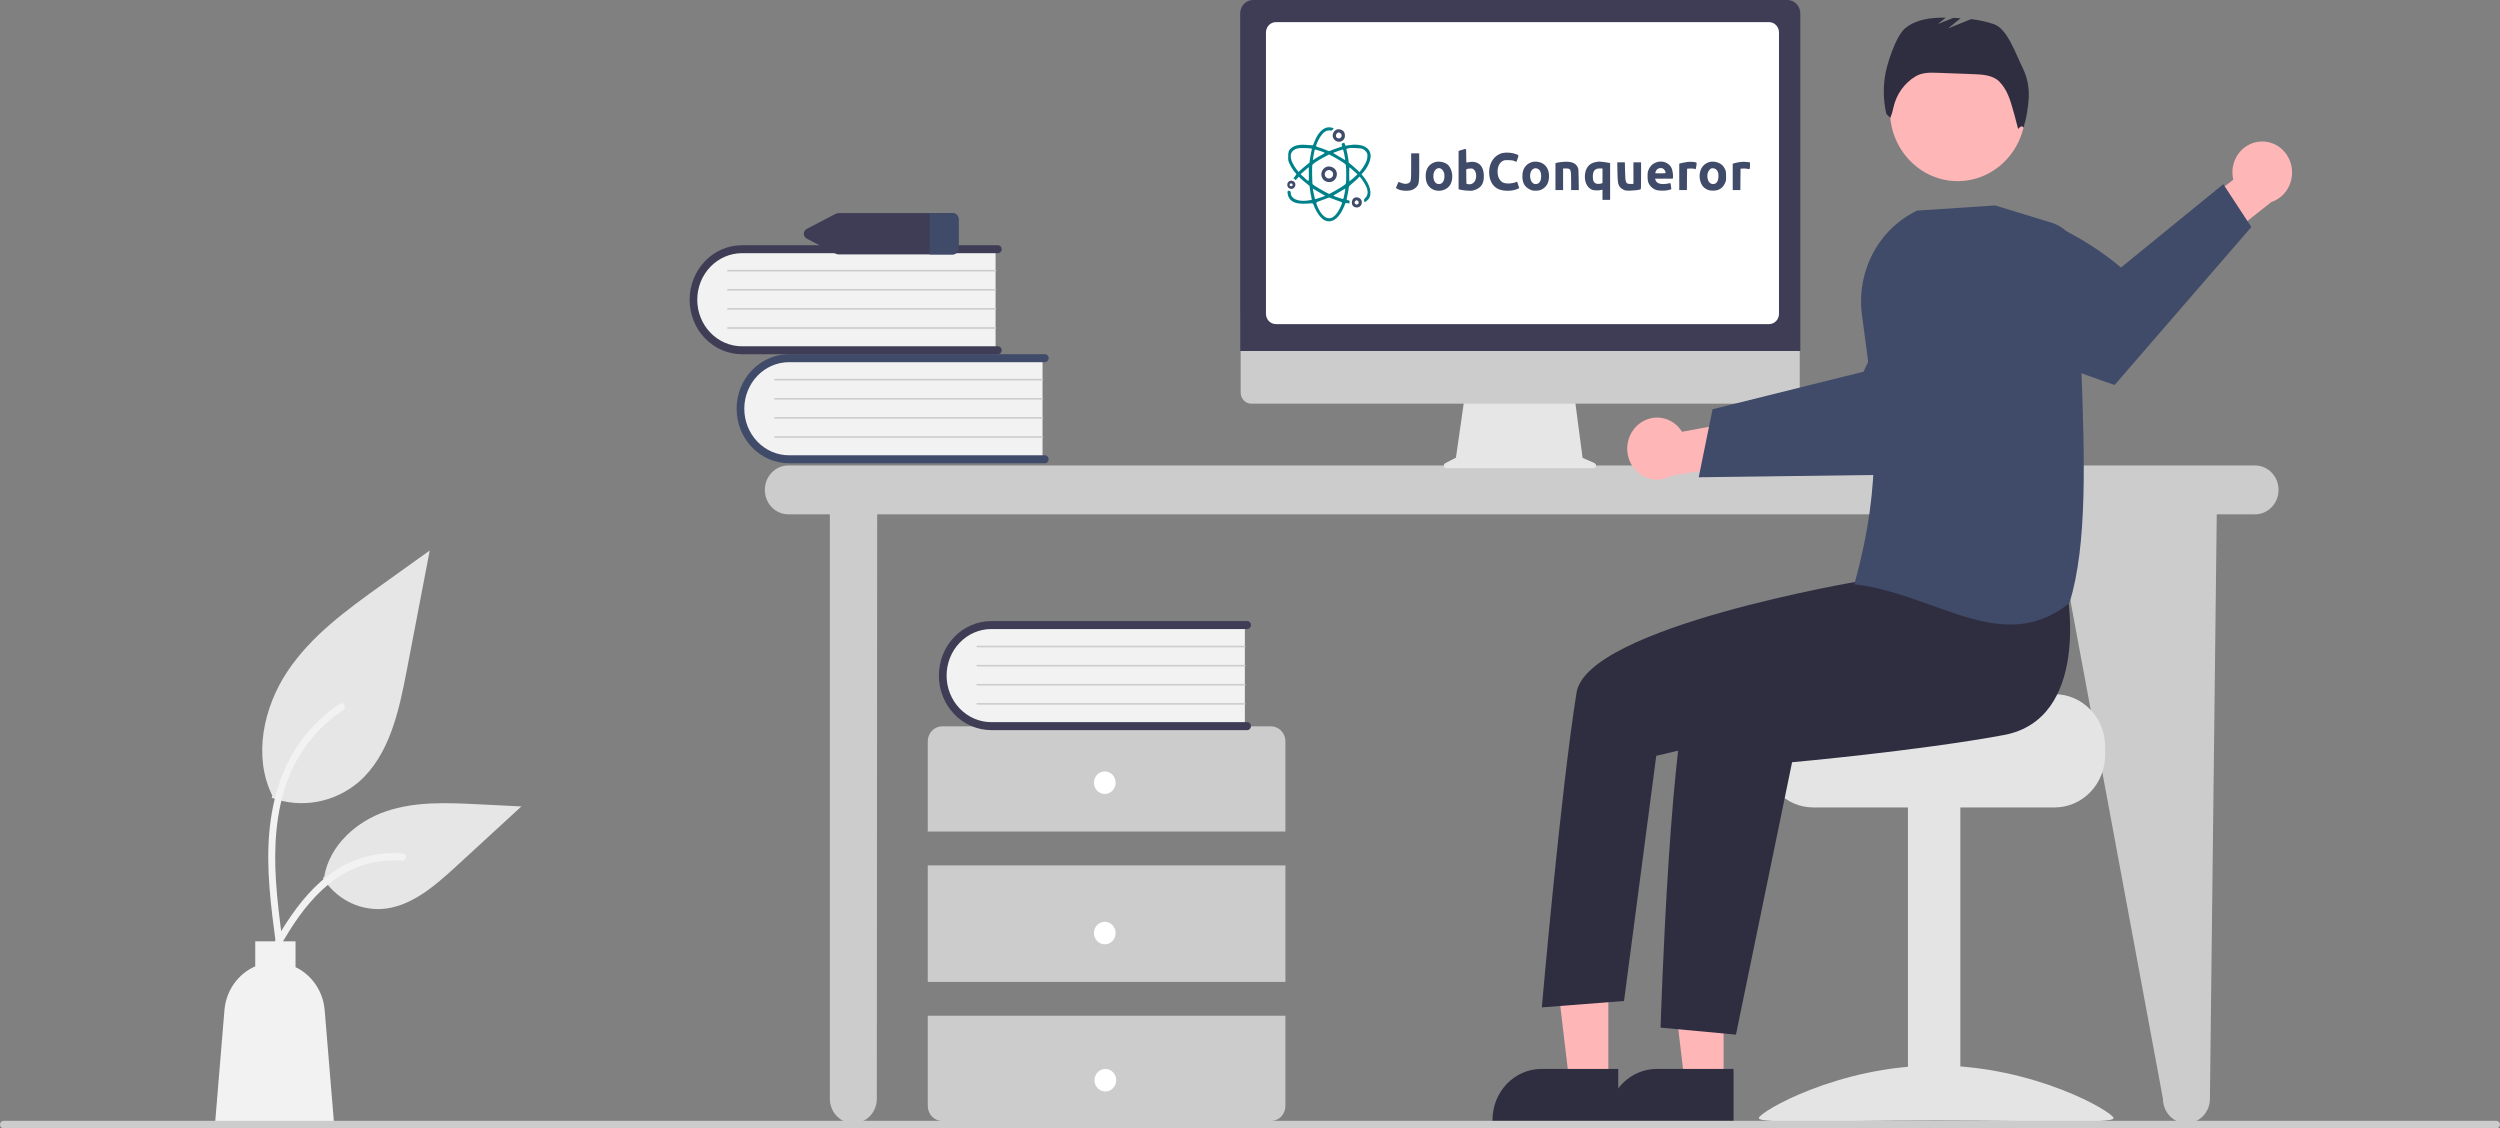 <svg width="452" height="204" viewBox="0 0 452 204" fill="none" xmlns="http://www.w3.org/2000/svg">
<rect x="0" y="0" width="452" height="204" fill="#808080" stroke="none"/>
<g clip-path="url(#clip0_250_126)">
<path d="M407.717 84.156H142.526C141.4 84.156 140.321 84.622 139.524 85.45C138.728 86.278 138.281 87.402 138.281 88.573C138.281 89.745 138.728 90.868 139.524 91.697C140.321 92.525 141.4 92.991 142.526 92.991H150.038V198.663C150.038 199.834 150.485 200.958 151.282 201.786C152.078 202.614 153.158 203.08 154.284 203.08C155.41 203.08 156.49 202.614 157.286 201.786C158.082 200.958 158.529 199.834 158.529 198.663L158.594 92.991H371.436L391.061 198.663C391.061 199.834 391.508 200.958 392.305 201.786C393.101 202.614 394.181 203.08 395.307 203.08C396.433 203.08 397.513 202.614 398.309 201.786C399.105 200.958 399.552 199.834 399.552 198.663L400.788 92.991H407.717C408.843 92.991 409.923 92.525 410.719 91.697C411.516 90.868 411.963 89.745 411.963 88.573C411.963 87.402 411.516 86.278 410.719 85.45C409.923 84.622 408.843 84.156 407.717 84.156Z" fill="#CCCCCC"/>
<path d="M188.494 64.474V83.179H143.449C142.269 83.222 141.092 83.022 139.985 82.592C138.879 82.161 137.865 81.508 137.001 80.67C136.137 79.832 135.44 78.825 134.951 77.706C134.461 76.588 134.188 75.38 134.147 74.152C134.106 72.924 134.298 71.699 134.711 70.548C135.125 69.397 135.753 68.342 136.559 67.443C137.364 66.545 138.332 65.82 139.407 65.31C140.482 64.801 141.643 64.517 142.824 64.474C143.032 64.466 143.241 64.466 143.449 64.474L188.494 64.474Z" fill="#F2F2F2"/>
<path d="M189.6 83.035C189.6 83.226 189.527 83.409 189.398 83.544C189.268 83.679 189.092 83.755 188.909 83.755H142.647C140.135 83.753 137.727 82.714 135.952 80.865C134.177 79.017 133.18 76.511 133.18 73.898C133.18 71.285 134.177 68.779 135.952 66.931C137.727 65.083 140.135 64.044 142.647 64.042H188.909C189 64.042 189.09 64.06 189.174 64.096C189.258 64.132 189.334 64.185 189.399 64.252C189.463 64.319 189.514 64.398 189.549 64.486C189.584 64.573 189.602 64.667 189.602 64.761C189.602 64.856 189.584 64.95 189.549 65.037C189.514 65.125 189.463 65.204 189.399 65.271C189.334 65.338 189.258 65.391 189.174 65.427C189.09 65.463 189 65.481 188.909 65.481H142.647C140.503 65.484 138.448 66.373 136.934 67.951C135.419 69.529 134.568 71.668 134.568 73.898C134.568 76.129 135.419 78.268 136.934 79.846C138.448 81.424 140.503 82.312 142.647 82.316H188.909C189.092 82.316 189.268 82.392 189.398 82.527C189.527 82.662 189.6 82.844 189.6 83.035Z" fill="#404B69"/>
<path d="M188.494 68.79H140.088C140.052 68.79 140.017 68.775 139.99 68.749C139.964 68.722 139.95 68.686 139.949 68.648C139.949 68.61 139.963 68.573 139.989 68.546C140.014 68.519 140.049 68.503 140.086 68.502H188.494C188.53 68.503 188.565 68.518 188.591 68.545C188.616 68.572 188.631 68.608 188.631 68.646C188.631 68.684 188.616 68.721 188.591 68.748C188.565 68.775 188.53 68.79 188.494 68.79Z" fill="#CCCCCC"/>
<path d="M188.494 72.244H140.088C140.052 72.244 140.017 72.229 139.99 72.202C139.964 72.176 139.95 72.139 139.949 72.101C139.949 72.063 139.963 72.026 139.989 71.999C140.014 71.972 140.049 71.957 140.086 71.956H188.494C188.53 71.956 188.565 71.972 188.591 71.999C188.616 72.026 188.631 72.062 188.631 72.1C188.631 72.138 188.616 72.174 188.591 72.201C188.565 72.228 188.53 72.243 188.494 72.244Z" fill="#CCCCCC"/>
<path d="M188.494 75.697H140.088C140.052 75.697 140.017 75.682 139.99 75.656C139.964 75.629 139.95 75.593 139.949 75.554C139.949 75.516 139.963 75.48 139.989 75.453C140.014 75.425 140.049 75.41 140.086 75.409H188.494C188.53 75.41 188.565 75.425 188.591 75.452C188.616 75.479 188.631 75.515 188.631 75.553C188.631 75.591 188.616 75.627 188.591 75.654C188.565 75.681 188.53 75.697 188.494 75.697Z" fill="#CCCCCC"/>
<path d="M188.494 79.151H140.088C140.052 79.151 140.017 79.136 139.99 79.109C139.964 79.082 139.95 79.046 139.949 79.008C139.949 78.97 139.963 78.933 139.989 78.906C140.014 78.879 140.049 78.863 140.086 78.863H188.494C188.53 78.863 188.565 78.879 188.591 78.905C188.616 78.932 188.631 78.969 188.631 79.007C188.631 79.045 188.616 79.081 188.591 79.108C188.565 79.135 188.53 79.15 188.494 79.151Z" fill="#CCCCCC"/>
<path d="M180.002 44.766V63.472H134.958C132.574 63.558 130.254 62.656 128.509 60.963C126.765 59.27 125.738 56.925 125.655 54.444C125.572 51.964 126.44 49.551 128.067 47.736C129.694 45.921 131.948 44.853 134.332 44.766C134.541 44.759 134.749 44.759 134.958 44.766H180.002Z" fill="#F2F2F2"/>
<path d="M181.109 63.328C181.109 63.519 181.036 63.702 180.906 63.837C180.777 63.972 180.601 64.048 180.417 64.048H134.156C131.643 64.048 129.233 63.009 127.457 61.161C125.68 59.312 124.682 56.805 124.682 54.191C124.682 51.577 125.68 49.07 127.457 47.222C129.233 45.373 131.643 44.335 134.156 44.335H180.417C180.508 44.335 180.598 44.354 180.682 44.39C180.766 44.426 180.842 44.479 180.906 44.546C180.971 44.612 181.022 44.692 181.056 44.779C181.091 44.866 181.109 44.96 181.109 45.054C181.109 45.149 181.091 45.242 181.056 45.33C181.022 45.417 180.971 45.496 180.906 45.563C180.842 45.63 180.766 45.683 180.682 45.719C180.598 45.755 180.508 45.774 180.417 45.774H134.156C132.01 45.774 129.952 46.661 128.435 48.239C126.917 49.818 126.065 51.959 126.065 54.191C126.065 56.424 126.917 58.565 128.435 60.143C129.952 61.722 132.01 62.609 134.156 62.609H180.417C180.601 62.609 180.777 62.685 180.906 62.82C181.036 62.955 181.109 63.137 181.109 63.328Z" fill="#3F3D56"/>
<path d="M180.002 49.083H131.597C131.56 49.083 131.525 49.069 131.499 49.042C131.473 49.015 131.458 48.979 131.458 48.941C131.457 48.903 131.472 48.866 131.497 48.839C131.523 48.812 131.558 48.796 131.594 48.795H180.002C180.039 48.796 180.074 48.811 180.099 48.838C180.125 48.865 180.139 48.901 180.139 48.939C180.139 48.977 180.125 49.014 180.099 49.041C180.074 49.068 180.039 49.083 180.002 49.083Z" fill="#CCCCCC"/>
<path d="M180.002 52.536H131.597C131.56 52.536 131.525 52.522 131.499 52.495C131.473 52.468 131.458 52.432 131.458 52.394C131.457 52.356 131.472 52.319 131.497 52.292C131.523 52.265 131.558 52.249 131.594 52.248H180.002C180.039 52.249 180.074 52.264 180.099 52.291C180.125 52.318 180.139 52.355 180.139 52.392C180.139 52.43 180.125 52.467 180.099 52.494C180.074 52.521 180.039 52.536 180.002 52.536Z" fill="#CCCCCC"/>
<path d="M180.002 55.99H131.597C131.56 55.99 131.525 55.975 131.499 55.949C131.473 55.922 131.458 55.885 131.458 55.847C131.457 55.809 131.472 55.773 131.497 55.745C131.523 55.718 131.558 55.703 131.594 55.702H180.002C180.039 55.703 180.074 55.718 180.099 55.745C180.125 55.772 180.139 55.808 180.139 55.846C180.139 55.884 180.125 55.92 180.099 55.947C180.074 55.974 180.039 55.989 180.002 55.99Z" fill="#CCCCCC"/>
<path d="M180.002 59.443H131.597C131.56 59.443 131.525 59.428 131.499 59.402C131.473 59.375 131.458 59.339 131.458 59.3C131.457 59.262 131.472 59.226 131.497 59.199C131.523 59.171 131.558 59.156 131.594 59.155H180.002C180.039 59.156 180.074 59.171 180.099 59.198C180.125 59.225 180.139 59.261 180.139 59.299C180.139 59.337 180.125 59.373 180.099 59.4C180.074 59.427 180.039 59.443 180.002 59.443Z" fill="#CCCCCC"/>
<path d="M232.403 150.347V134.037C232.403 133.316 232.128 132.625 231.638 132.115C231.148 131.605 230.483 131.319 229.791 131.319H170.351C169.658 131.319 168.994 131.605 168.504 132.115C168.014 132.625 167.739 133.316 167.739 134.037V150.347H232.403Z" fill="#CCCCCC"/>
<path d="M232.403 156.463H167.739V177.529H232.403V156.463Z" fill="#CCCCCC"/>
<path d="M167.739 183.645V199.955C167.739 200.676 168.014 201.367 168.504 201.877C168.994 202.387 169.658 202.673 170.351 202.673H229.791C230.483 202.673 231.148 202.387 231.638 201.877C232.128 201.367 232.403 200.676 232.403 199.955V183.645H167.739Z" fill="#CCCCCC"/>
<path d="M199.744 143.551C200.826 143.551 201.704 142.638 201.704 141.512C201.704 140.386 200.826 139.474 199.744 139.474C198.662 139.474 197.785 140.386 197.785 141.512C197.785 142.638 198.662 143.551 199.744 143.551Z" fill="white"/>
<path d="M199.744 170.734C200.826 170.734 201.704 169.821 201.704 168.695C201.704 167.569 200.826 166.656 199.744 166.656C198.662 166.656 197.785 167.569 197.785 168.695C197.785 169.821 198.662 170.734 199.744 170.734Z" fill="white"/>
<path d="M199.849 197.341C200.931 197.341 201.809 196.428 201.809 195.302C201.809 194.176 200.931 193.263 199.849 193.263C198.767 193.263 197.89 194.176 197.89 195.302C197.89 196.428 198.767 197.341 199.849 197.341Z" fill="white"/>
<path d="M225.072 112.723V131.428H180.027C177.644 131.513 175.326 130.609 173.583 128.917C171.84 127.224 170.814 124.88 170.731 122.401C170.648 119.922 171.515 117.509 173.14 115.695C174.766 113.88 177.018 112.811 179.401 112.723C179.61 112.715 179.819 112.715 180.027 112.723H225.072Z" fill="#F2F2F2"/>
<path d="M226.178 131.284C226.178 131.475 226.105 131.658 225.976 131.793C225.846 131.928 225.67 132.004 225.487 132.004H179.225C176.713 132.004 174.303 130.967 172.526 129.12C170.749 127.273 169.75 124.767 169.749 122.153C169.747 119.54 170.743 117.033 172.518 115.183C174.293 113.334 176.701 112.294 179.213 112.291H225.487C225.578 112.291 225.668 112.309 225.752 112.345C225.836 112.381 225.912 112.434 225.977 112.501C226.041 112.568 226.092 112.647 226.127 112.735C226.162 112.822 226.18 112.916 226.18 113.01C226.18 113.105 226.162 113.199 226.127 113.286C226.092 113.374 226.041 113.453 225.977 113.52C225.912 113.587 225.836 113.64 225.752 113.676C225.668 113.712 225.578 113.73 225.487 113.73H179.225C177.081 113.733 175.026 114.621 173.511 116.199C171.996 117.777 171.145 119.917 171.145 122.147C171.145 124.378 171.996 126.517 173.511 128.096C175.026 129.674 177.081 130.562 179.225 130.565H225.487C225.67 130.565 225.846 130.641 225.976 130.776C226.105 130.911 226.178 131.093 226.178 131.284Z" fill="#3F3D56"/>
<path d="M225.072 117.039H176.666C176.63 117.04 176.595 117.025 176.569 116.998C176.543 116.971 176.528 116.935 176.527 116.897C176.527 116.859 176.541 116.822 176.567 116.795C176.592 116.768 176.627 116.752 176.664 116.752H225.072C225.108 116.752 225.143 116.767 225.169 116.794C225.195 116.821 225.209 116.858 225.209 116.896C225.209 116.934 225.195 116.97 225.169 116.997C225.143 117.024 225.108 117.039 225.072 117.039Z" fill="#CCCCCC"/>
<path d="M225.072 120.493H176.666C176.63 120.493 176.595 120.478 176.569 120.451C176.543 120.425 176.528 120.388 176.527 120.35C176.527 120.312 176.541 120.276 176.567 120.248C176.592 120.221 176.627 120.206 176.664 120.205H225.072C225.108 120.205 225.143 120.221 225.169 120.248C225.195 120.275 225.209 120.311 225.209 120.349C225.209 120.387 225.195 120.423 225.169 120.45C225.143 120.477 225.108 120.492 225.072 120.493Z" fill="#CCCCCC"/>
<path d="M225.072 123.946H176.666C176.63 123.946 176.595 123.931 176.569 123.905C176.543 123.878 176.528 123.841 176.527 123.803C176.527 123.765 176.541 123.729 176.567 123.701C176.592 123.674 176.627 123.659 176.664 123.658H225.072C225.108 123.659 225.143 123.674 225.169 123.701C225.195 123.728 225.209 123.764 225.209 123.802C225.209 123.84 225.195 123.876 225.169 123.903C225.143 123.93 225.108 123.946 225.072 123.946Z" fill="#CCCCCC"/>
<path d="M225.072 127.399H176.666C176.63 127.4 176.595 127.385 176.569 127.358C176.543 127.331 176.528 127.295 176.527 127.257C176.527 127.219 176.541 127.182 176.567 127.155C176.592 127.128 176.627 127.112 176.664 127.112H225.072C225.108 127.112 225.143 127.127 225.169 127.154C225.195 127.181 225.209 127.218 225.209 127.255C225.209 127.293 225.195 127.33 225.169 127.357C225.143 127.384 225.108 127.399 225.072 127.399Z" fill="#CCCCCC"/>
<path d="M172.169 38.526H151.646C151.452 38.526 151.26 38.573 151.085 38.662L145.905 41.36C145.735 41.435 145.589 41.561 145.487 41.722C145.385 41.883 145.33 42.071 145.33 42.264C145.33 42.457 145.385 42.645 145.487 42.806C145.589 42.966 145.735 43.092 145.905 43.168L151.085 45.865C151.26 45.955 151.452 46.002 151.646 46.001H172.169C172.452 46.019 172.73 45.919 172.943 45.724C173.156 45.53 173.286 45.256 173.306 44.962V39.566C173.286 39.272 173.156 38.998 172.943 38.803C172.73 38.609 172.452 38.509 172.169 38.526Z" fill="#3F3D56"/>
<path d="M173.306 39.566V44.962C173.286 45.256 173.156 45.53 172.943 45.724C172.73 45.919 172.452 46.019 172.169 46.002H168.081V38.526H172.169C172.452 38.509 172.73 38.609 172.943 38.803C173.156 38.998 173.286 39.272 173.306 39.566Z" fill="#404B69"/>
<path d="M49.129 144.253C51.771 145.219 54.608 145.461 57.367 144.956C60.126 144.45 62.713 143.214 64.879 141.366C70.395 136.549 72.125 128.613 73.532 121.264C74.92 114.019 76.308 106.773 77.695 99.528L68.98 105.771C62.713 110.261 56.304 114.894 51.965 121.397C47.626 127.9 45.732 136.778 49.218 143.814" fill="#E6E6E6"/>
<path d="M49.873 170.569C48.991 163.885 48.084 157.114 48.703 150.358C49.253 144.358 51.012 138.497 54.594 133.692C56.496 131.146 58.809 128.965 61.431 127.247C62.115 126.798 62.744 127.925 62.063 128.372C57.527 131.355 54.018 135.759 52.043 140.951C49.861 146.724 49.511 153.017 49.887 159.15C50.114 162.859 50.596 166.543 51.081 170.223C51.12 170.389 51.096 170.564 51.015 170.713C50.933 170.862 50.801 170.973 50.644 171.024C50.484 171.069 50.313 171.046 50.169 170.961C50.025 170.876 49.919 170.735 49.873 170.569Z" fill="#F2F2F2"/>
<path d="M58.369 158.741C59.502 160.533 61.06 161.991 62.893 162.975C64.725 163.959 66.77 164.435 68.831 164.358C74.126 164.097 78.541 160.251 82.516 156.601L94.271 145.802L86.491 145.415C80.896 145.136 75.157 144.876 69.828 146.672C64.499 148.467 59.584 152.787 58.61 158.525" fill="#E6E6E6"/>
<path d="M47.381 174.412C51.626 166.596 56.55 157.91 65.35 155.134C67.796 154.365 70.362 154.089 72.908 154.322C73.71 154.394 73.51 155.681 72.709 155.609C68.441 155.24 64.181 156.413 60.647 158.929C57.246 161.337 54.598 164.686 52.357 168.236C50.984 170.411 49.755 172.678 48.525 174.943C48.132 175.666 46.983 175.144 47.381 174.412Z" fill="#F2F2F2"/>
<path d="M40.578 182.638C40.721 180.914 41.316 179.263 42.298 177.866C43.281 176.469 44.613 175.38 46.149 174.716V170.198H53.433V174.858C54.894 175.555 56.151 176.642 57.077 178.008C58.002 179.375 58.563 180.973 58.701 182.638L60.414 203.353H38.865L40.578 182.638Z" fill="#F2F2F2"/>
<path d="M288.296 83.732L286.129 82.782L284.642 71.481H264.847L263.236 82.736L261.297 83.745C261.205 83.793 261.13 83.872 261.086 83.97C261.042 84.068 261.031 84.178 261.055 84.283C261.079 84.388 261.136 84.482 261.218 84.549C261.299 84.615 261.4 84.652 261.503 84.652H288.117C288.223 84.652 288.326 84.614 288.409 84.544C288.491 84.474 288.547 84.376 288.568 84.268C288.589 84.159 288.574 84.047 288.524 83.949C288.474 83.851 288.394 83.775 288.296 83.732Z" fill="#E6E6E6"/>
<path d="M323.473 72.984H226.234C225.724 72.983 225.235 72.772 224.874 72.396C224.514 72.02 224.312 71.511 224.312 70.98V56.714H325.395V70.98C325.395 71.511 325.193 72.02 324.832 72.396C324.472 72.772 323.983 72.983 323.473 72.984Z" fill="#CCCCCC"/>
<path d="M325.497 63.457H224.223V2.416C224.224 1.776 224.469 1.161 224.904 0.708C225.34 0.256 225.93 0.001 226.546 0H323.174C323.79 0.001 324.38 0.256 324.816 0.708C325.251 1.161 325.496 1.776 325.497 2.416L325.497 63.457Z" fill="#3F3D56"/>
<path d="M319.852 58.599H230.676C230.201 58.598 229.746 58.401 229.41 58.052C229.075 57.703 228.886 57.23 228.885 56.736V5.865C228.886 5.371 229.075 4.898 229.41 4.549C229.746 4.199 230.201 4.003 230.676 4.002H319.852C320.327 4.003 320.782 4.199 321.117 4.549C321.453 4.898 321.642 5.371 321.642 5.865V56.736C321.642 57.23 321.453 57.703 321.117 58.052C320.782 58.401 320.327 58.598 319.852 58.599Z" fill="white"/>
<path d="M295.96 76.976C296.536 76.423 297.221 76.007 297.968 75.76C298.715 75.512 299.505 75.437 300.282 75.541C301.059 75.645 301.805 75.925 302.467 76.362C303.129 76.798 303.691 77.38 304.114 78.067L316.176 75.836L319.267 83.132L302.19 86.034C301.034 86.695 299.685 86.893 298.398 86.589C297.111 86.285 295.976 85.5 295.208 84.384C294.441 83.267 294.093 81.897 294.231 80.531C294.37 79.166 294.985 77.901 295.96 76.976Z" fill="#FFB6B6"/>
<path d="M307.128 86.291L319.703 86.128L321.295 86.106L346.879 85.77C346.879 85.77 353.827 78.874 359.876 71.775L359.029 65.394C358.201 59.131 355.216 53.395 350.627 49.252C341.962 55.276 336.937 67.199 336.937 67.199L321.074 71.146L319.487 71.541L309.63 73.992L307.128 86.291Z" fill="#404B69"/>
<path d="M371.501 125.511H348.028C348.028 126.557 322.369 127.406 322.369 127.406C321.803 127.85 321.287 128.359 320.831 128.923C319.462 130.623 318.713 132.771 318.718 134.989V136.505C318.718 139.019 319.679 141.429 321.387 143.206C323.095 144.984 325.412 145.983 327.828 145.984H371.501C373.917 145.981 376.233 144.982 377.941 143.205C379.649 141.428 380.609 139.019 380.611 136.505V134.989C380.608 132.476 379.647 130.067 377.939 128.291C376.231 126.514 373.916 125.514 371.501 125.511Z" fill="#E4E4E4"/>
<path d="M354.432 145.607H344.957V202.504H354.432V145.607Z" fill="#E4E4E4"/>
<path d="M317.991 202.158C317.991 203.223 332.348 202.57 350.059 202.57C367.769 202.57 382.126 203.223 382.126 202.158C382.126 201.092 367.769 192.646 350.059 192.646C332.348 192.646 317.991 201.092 317.991 202.158Z" fill="#E4E4E4"/>
<path d="M311.626 195.656L304.575 195.656L301.22 167.359L311.627 167.36L311.626 195.656Z" fill="#FFB6B6"/>
<path d="M313.425 202.768L290.688 202.767V202.468C290.688 200.026 291.621 197.684 293.28 195.957C294.94 194.231 297.191 193.261 299.538 193.26H299.538L313.425 193.261L313.425 202.768Z" fill="#2F2E41"/>
<path d="M290.786 195.656L283.734 195.656L280.38 167.359L290.786 167.36L290.786 195.656Z" fill="#FFB6B6"/>
<path d="M292.584 202.768L269.847 202.767V202.468C269.847 200.026 270.78 197.684 272.439 195.957C274.099 194.231 276.35 193.261 278.697 193.26H278.697L292.584 193.261L292.584 202.768Z" fill="#2F2E41"/>
<path d="M353.95 32.749C360.721 32.749 366.21 27.038 366.21 19.993C366.21 12.948 360.721 7.237 353.95 7.237C347.179 7.237 341.69 12.948 341.69 19.993C341.69 27.038 347.179 32.749 353.95 32.749Z" fill="#FFB6B6"/>
<path d="M373.793 107.39C373.793 107.39 377.907 130.021 362.255 132.903C346.603 135.785 324.009 137.811 324.009 137.811L313.862 187.062L300.231 185.795C300.231 185.795 302.044 126.508 306.502 121.87C310.961 117.231 339.139 103.343 339.139 103.343L373.793 107.39Z" fill="#2F2E41"/>
<path d="M343.224 97.905L336.378 105.05C336.378 105.05 286.95 113.333 285.043 125.21C282.164 143.142 278.764 182.137 278.764 182.137L293.625 180.977L299.452 136.651L323.23 131.024L350.283 115.685L343.224 97.905Z" fill="#2F2E41"/>
<path d="M365.748 12.379C364.538 10.003 363 5.268 360.557 4.39C359.2 3.922 357.798 3.611 356.376 3.463L352.224 5.125L354.484 3.296C354.044 3.269 353.604 3.247 353.165 3.23L350.363 4.351L351.797 3.191C349.185 3.163 346.489 3.445 344.465 5.1C342.74 6.51 341.03 11.852 340.754 14.116C340.459 16.282 340.562 18.487 341.059 20.613L341.768 21.315C342.016 20.723 342.203 20.105 342.325 19.472C342.579 18.289 343.068 17.173 343.759 16.197C344.451 15.221 345.33 14.406 346.341 13.803L346.38 13.78C347.57 13.083 349.014 13.115 350.378 13.166L356.859 13.409C358.418 13.467 360.097 13.57 361.313 14.588C362.086 15.338 362.693 16.254 363.094 17.272C363.698 18.54 364.878 23.324 364.878 23.324C364.878 23.324 365.546 22.421 365.866 23.093C366.379 21.339 366.691 19.529 366.796 17.699C366.898 15.861 366.537 14.027 365.748 12.379Z" fill="#2F2E41"/>
<path d="M408.629 25.595C407.847 25.648 407.086 25.88 406.399 26.272C405.712 26.665 405.117 27.21 404.654 27.868C404.191 28.526 403.873 29.282 403.722 30.082C403.57 30.882 403.589 31.707 403.777 32.499L393.918 40.065L396.876 47.42L410.655 36.531C411.912 36.114 412.979 35.232 413.653 34.052C414.327 32.872 414.561 31.475 414.311 30.127C414.062 28.779 413.345 27.573 412.298 26.738C411.251 25.902 409.946 25.496 408.629 25.595Z" fill="#FFB6B6"/>
<path d="M407.043 41.041L382.327 69.6C382.327 69.6 370.507 65.663 361.366 61.396L357.259 48.273C356.306 45.229 355.899 42.028 356.059 38.831C368.731 35.322 383.47 48.376 383.47 48.376L401.971 33.299L407.043 41.041Z" fill="#404B69"/>
<path d="M349.371 109.499C344.961 107.914 340.401 106.275 335.483 105.66L335.272 105.634L335.33 105.421C340.421 86.823 339.151 74.926 336.656 57.055C336.125 53.201 336.807 49.271 338.599 45.852C340.392 42.434 343.199 39.71 346.601 38.087L346.631 38.073L360.678 37.145L360.71 37.143L370.926 40.269C372.396 40.722 373.682 41.663 374.588 42.95C375.494 44.236 375.969 45.796 375.942 47.39C375.831 53.267 376.066 59.829 376.314 66.776C376.872 82.361 377.448 98.476 374.177 108.932L374.16 108.987L374.116 109.022C371.109 111.571 367.342 112.947 363.464 112.916C358.878 112.916 354.199 111.234 349.371 109.499Z" fill="#404B69"/>
<path d="M451.347 204H0.653C0.48 204 0.314 203.928 0.191 203.801C0.069 203.674 0 203.501 0 203.32C0 203.14 0.069 202.967 0.191 202.84C0.314 202.712 0.48 202.641 0.653 202.641H451.347C451.52 202.641 451.686 202.712 451.809 202.84C451.931 202.967 452 203.14 452 203.32C452 203.501 451.931 203.674 451.809 203.801C451.686 203.928 451.52 204 451.347 204Z" fill="#CCCCCC"/>
<path d="M239.836 23.075C238.964 23.326 238.223 24.181 237.656 25.598L237.387 26.262L237.104 26.255C236.944 26.247 236.472 26.218 236.05 26.188C234.851 26.1 233.986 26.306 233.412 26.815C232.983 27.206 232.911 27.413 232.904 28.291C232.896 29.036 232.904 29.088 233.165 29.641C233.441 30.224 233.965 31.028 234.233 31.272C234.437 31.463 234.43 31.508 234.117 31.891L233.848 32.223L234.066 32.4L234.277 32.57L234.539 32.26L234.808 31.95L235.396 32.482C235.716 32.769 236.159 33.138 236.37 33.3L236.762 33.603L236.85 34.282C236.901 34.658 236.995 35.226 237.068 35.543C237.14 35.853 237.184 36.126 237.155 36.141C237.126 36.163 236.77 36.215 236.363 36.266C234.604 36.488 233.369 35.912 233.369 34.865C233.369 34.629 233.34 34.592 233.114 34.518C232.918 34.452 232.86 34.459 232.824 34.54C232.686 34.909 232.911 35.698 233.267 36.067C233.957 36.79 234.895 36.953 237.169 36.753C237.358 36.739 237.387 36.776 237.591 37.285C238.071 38.502 238.834 39.513 239.509 39.837C240.505 40.317 241.544 39.852 242.38 38.561C242.584 38.251 242.86 37.705 243.012 37.344L243.274 36.694L243.623 36.739L243.964 36.79L243.993 36.525C244.022 36.266 244.015 36.252 243.746 36.215C243.434 36.163 243.419 36.119 243.579 35.529C243.637 35.307 243.717 34.872 243.761 34.569C243.804 34.26 243.855 33.92 243.877 33.81C243.906 33.677 244.11 33.456 244.546 33.101C244.895 32.814 245.323 32.437 245.498 32.253L245.81 31.921L246.014 32.15C246.333 32.533 246.799 33.256 246.995 33.699C247.394 34.569 247.351 35.27 246.878 35.75C246.617 36.016 246.595 36.067 246.639 36.296C246.66 36.436 246.704 36.554 246.733 36.554C246.82 36.554 247.278 36.193 247.416 36.016C248.15 35.093 247.743 33.404 246.406 31.803L246.159 31.515L246.435 31.213C247.3 30.253 247.896 28.881 247.809 28.025C247.663 26.564 246.094 25.871 243.819 26.255L243.252 26.343L243.172 26.1C243.07 25.782 243.012 25.753 242.751 25.893C242.554 25.989 242.54 26.026 242.598 26.196C242.707 26.483 242.7 26.491 242.22 26.623C241.966 26.697 241.435 26.882 241.028 27.044L240.294 27.332L239.575 27.044C239.182 26.889 238.652 26.697 238.405 26.631C238.085 26.542 237.947 26.469 237.947 26.38C237.947 26.174 238.412 25.17 238.725 24.705C239.284 23.872 239.815 23.525 240.454 23.591C240.781 23.621 240.832 23.606 240.977 23.422L241.137 23.222L240.948 23.134C240.658 23.001 240.193 22.971 239.836 23.075ZM237.046 26.852L237.198 26.904L237.068 27.457C236.995 27.767 236.893 28.335 236.842 28.719L236.748 29.42L236.355 29.715C236.145 29.877 235.694 30.253 235.367 30.549L234.771 31.087L234.553 30.814C233.783 29.833 233.369 28.933 233.369 28.239C233.369 27.745 233.514 27.45 233.892 27.162C234.335 26.823 234.749 26.742 235.876 26.771C236.435 26.786 236.959 26.823 237.046 26.852ZM246.253 26.882C246.624 27 247.075 27.428 247.184 27.752C247.293 28.092 247.235 28.667 247.038 29.176C246.886 29.589 246.37 30.423 245.992 30.873L245.788 31.117L245.374 30.711C245.149 30.49 244.713 30.106 244.408 29.855L243.855 29.405L243.804 28.94C243.746 28.446 243.514 27.236 243.434 27.022C243.397 26.926 243.441 26.889 243.666 26.852C243.819 26.823 243.979 26.793 244.015 26.771C244.175 26.712 245.992 26.801 246.253 26.882ZM238.812 27.339C239.153 27.457 239.459 27.583 239.495 27.62C239.539 27.664 239.364 27.789 239.03 27.966C238.732 28.114 238.281 28.372 238.02 28.542C237.758 28.712 237.504 28.881 237.446 28.911C237.366 28.962 237.358 28.911 237.395 28.652C237.475 28.121 237.671 27.155 237.707 27.088C237.751 27.007 238.056 27.081 238.812 27.339ZM242.99 27.642C243.158 28.475 243.238 28.955 243.216 28.955C243.201 28.955 242.932 28.793 242.62 28.601C242.307 28.402 241.813 28.114 241.523 27.959C241.116 27.745 241.014 27.664 241.101 27.612C241.239 27.531 242.678 27.044 242.787 27.037C242.831 27.037 242.918 27.31 242.99 27.642ZM242.605 29.235C243.296 29.685 243.303 29.7 243.354 30.04C243.412 30.475 243.412 32.666 243.354 33.028C243.31 33.278 243.245 33.345 242.627 33.751C242.256 33.994 241.581 34.392 241.13 34.636L240.309 35.071L239.618 34.717C238.914 34.356 237.744 33.647 237.431 33.389C237.257 33.249 237.257 33.234 237.235 31.64C237.22 30.762 237.228 29.958 237.257 29.862C237.307 29.641 238.216 29.029 239.437 28.387L240.309 27.929L241.108 28.35C241.544 28.586 242.22 28.985 242.605 29.235ZM236.639 31.5C236.639 33.02 236.712 32.968 235.774 32.076L235.156 31.493L235.883 30.851C236.276 30.497 236.61 30.209 236.624 30.209C236.632 30.209 236.639 30.792 236.639 31.5ZM244.778 30.918L245.425 31.5L245.265 31.67C245.091 31.869 244.008 32.791 243.964 32.791C243.95 32.791 243.935 32.209 243.935 31.508C243.935 30.423 243.95 30.224 244.037 30.276C244.088 30.305 244.422 30.593 244.778 30.918ZM243.107 34.938C242.911 35.92 242.896 35.964 242.78 35.964C242.613 35.964 241.072 35.433 241.072 35.381C241.072 35.352 241.326 35.189 241.639 35.02C241.944 34.85 242.431 34.569 242.707 34.392C242.99 34.215 243.223 34.09 243.238 34.12C243.252 34.149 243.187 34.518 243.107 34.938ZM237.998 34.481C238.318 34.68 238.812 34.961 239.103 35.115C239.393 35.263 239.618 35.396 239.611 35.411C239.553 35.462 237.78 36.038 237.751 36.008C237.722 35.979 237.366 34.311 237.366 34.193C237.366 34.083 237.38 34.09 237.998 34.481ZM241.799 36.266C242.256 36.421 242.642 36.576 242.656 36.613C242.693 36.724 242.235 37.742 241.929 38.229C240.774 40.081 239.379 39.83 238.31 37.58C238.15 37.233 238.005 36.864 237.998 36.753C237.983 36.562 238.02 36.539 238.819 36.266C239.277 36.104 239.8 35.912 239.982 35.831C240.309 35.691 240.309 35.691 240.636 35.831C240.818 35.912 241.341 36.104 241.799 36.266Z" fill="#00818A"/>
<path d="M239.873 30.15C239.495 30.29 239.168 30.585 239.023 30.932C238.623 31.847 239.219 32.85 240.2 32.924C241.682 33.035 242.293 31.028 241.006 30.298C240.665 30.099 240.171 30.04 239.873 30.15ZM240.679 30.866C241.326 31.264 241.036 32.275 240.28 32.275C239.524 32.275 239.219 31.264 239.866 30.866C239.989 30.792 240.171 30.726 240.273 30.726C240.374 30.726 240.556 30.792 240.679 30.866Z" fill="#404B69"/>
<path d="M241.653 23.429C240.97 23.709 240.723 24.631 241.196 25.192C241.733 25.841 242.685 25.767 243.056 25.044C243.223 24.72 243.194 24.122 242.991 23.842C242.715 23.451 242.09 23.259 241.653 23.429ZM242.264 24.019C242.526 24.144 242.656 24.498 242.518 24.742C242.199 25.325 241.326 24.934 241.574 24.322C241.653 24.13 241.864 23.96 242.031 23.945C242.06 23.938 242.162 23.975 242.264 24.019Z" fill="#404B69"/>
<path d="M264.657 26.997C264.475 27.034 264.192 27.115 264.025 27.181L263.712 27.3V30.752V34.213L263.989 34.286C264.461 34.419 265.74 34.53 266.147 34.478C266.627 34.419 267.317 34.095 267.622 33.777C268.124 33.276 268.327 32.59 268.276 31.608C268.204 30.251 267.608 29.454 266.518 29.277C266.183 29.225 265.587 29.277 265.231 29.387C265.1 29.432 265.093 29.38 265.093 28.177C265.093 27.484 265.071 26.916 265.042 26.923C265.006 26.931 264.839 26.96 264.657 26.997ZM266.51 30.693C266.852 31.018 266.983 31.638 266.837 32.28C266.67 33.04 266.031 33.475 265.348 33.276L265.13 33.217L265.108 31.918L265.093 30.62L265.289 30.546C265.406 30.502 265.667 30.465 265.878 30.465C266.212 30.457 266.292 30.487 266.51 30.693Z" fill="#404B69"/>
<path d="M271.728 27.653C270.246 27.956 269.236 29.358 269.236 31.113C269.243 32.545 269.802 33.629 270.791 34.131C271.75 34.625 273.516 34.611 274.483 34.102L274.672 33.998L274.49 33.423L274.301 32.847L273.894 32.995C273.313 33.194 272.404 33.238 271.939 33.083C271.198 32.833 270.762 32.08 270.762 31.047C270.762 30.147 271.081 29.453 271.656 29.121C271.924 28.966 272.048 28.944 272.688 28.952C273.262 28.952 273.494 28.989 273.792 29.114L274.17 29.269L274.323 28.848C274.599 28.103 274.599 28.059 274.25 27.919C273.487 27.609 272.484 27.506 271.728 27.653Z" fill="#404B69"/>
<path d="M255.137 30.103C255.137 32.774 255.122 32.877 254.628 33.135C254.316 33.298 253.756 33.261 253.262 33.039C253.087 32.958 252.913 32.892 252.884 32.892C252.855 32.892 252.775 33.017 252.717 33.165C252.651 33.32 252.557 33.571 252.492 33.718L252.375 33.991L252.688 34.176C253.313 34.544 254.723 34.603 255.427 34.286C255.791 34.124 256.183 33.77 256.343 33.475C256.583 33.002 256.619 32.368 256.598 29.07L256.59 27.727H255.864H255.137V30.103Z" fill="#404B69"/>
<path d="M259.374 29.336C258.24 29.749 257.702 30.642 257.768 32.036C257.804 32.833 258.008 33.371 258.451 33.814C259.628 34.987 261.779 34.581 262.361 33.076C262.768 32.021 262.571 30.701 261.896 29.919C261.387 29.328 260.166 29.048 259.374 29.336ZM260.784 30.715C261.074 31.025 261.198 31.468 261.147 32.058C261.089 32.818 260.711 33.283 260.151 33.283C259.592 33.283 259.228 32.818 259.156 32.021C259.04 30.73 260.042 29.919 260.784 30.715Z" fill="#404B69"/>
<path d="M276.975 29.299C276.423 29.491 276.067 29.727 275.776 30.096C275.398 30.59 275.238 31.136 275.246 31.933C275.253 33.062 275.667 33.792 276.561 34.235C276.997 34.456 277.106 34.478 277.666 34.478C278.174 34.471 278.356 34.441 278.683 34.286C279.606 33.843 280.064 33.032 280.064 31.822C280.064 30.693 279.584 29.86 278.69 29.439C278.211 29.218 277.419 29.151 276.975 29.299ZM278.174 30.597C278.487 30.819 278.639 31.239 278.647 31.859C278.647 32.479 278.487 32.884 278.16 33.135C277.905 33.327 277.426 33.327 277.171 33.135C276.532 32.67 276.452 31.21 277.033 30.671C277.368 30.361 277.796 30.332 278.174 30.597Z" fill="#404B69"/>
<path d="M282.462 29.276C282.12 29.306 281.706 29.372 281.532 29.417L281.226 29.505V31.933V34.367H281.917H282.607V32.412V30.457H283.087C284.017 30.457 284.061 30.568 284.061 32.744V34.367H284.758H285.449L285.427 32.464C285.405 30.634 285.398 30.553 285.231 30.206C284.845 29.417 284.002 29.129 282.462 29.276Z" fill="#404B69"/>
<path d="M288.603 29.284C287.484 29.454 286.8 30.14 286.597 31.306C286.357 32.715 286.909 33.991 287.905 34.331C288.29 34.456 289.177 34.456 289.569 34.331L289.729 34.279V35.209V36.138H290.42H291.11V32.818V29.506L290.827 29.424C290.587 29.358 289.191 29.188 289.075 29.21C289.053 29.218 288.843 29.247 288.603 29.284ZM289.729 31.778V33.099L289.468 33.187C289.322 33.239 289.046 33.261 288.85 33.246C288.232 33.18 287.985 32.803 287.985 31.918C287.992 30.885 288.356 30.457 289.242 30.457H289.729V31.778Z" fill="#404B69"/>
<path d="M299.38 29.38C298.879 29.586 298.61 29.808 298.312 30.236C297.941 30.782 297.847 31.173 297.883 32.029C297.905 32.663 297.948 32.847 298.116 33.209C298.355 33.718 298.842 34.139 299.409 34.338C299.932 34.522 301.153 34.522 301.749 34.345L302.178 34.212L302.127 33.792C302.04 33.025 302.047 33.039 301.662 33.165C301.473 33.224 301.059 33.275 300.739 33.275C299.911 33.283 299.453 33.032 299.286 32.464L299.242 32.301H300.833H302.432L302.476 32.08C302.534 31.756 302.396 30.796 302.236 30.42C301.793 29.402 300.477 28.922 299.38 29.38ZM300.695 30.494C300.899 30.597 301.139 30.996 301.139 31.224C301.139 31.328 301.008 31.342 300.194 31.342C299.678 31.342 299.249 31.328 299.249 31.305C299.249 31.291 299.3 31.136 299.373 30.966C299.576 30.45 300.194 30.228 300.695 30.494Z" fill="#404B69"/>
<path d="M305.099 29.276C304.86 29.306 304.424 29.387 304.14 29.453L303.61 29.586V31.977V34.367H304.3H304.99L305.005 32.427L305.027 30.494L305.557 30.472C305.848 30.457 306.197 30.479 306.335 30.523L306.582 30.59L306.662 30.199C306.8 29.512 306.793 29.409 306.589 29.35C306.269 29.262 305.55 29.225 305.099 29.276Z" fill="#404B69"/>
<path d="M309.009 29.306C308.057 29.623 307.483 30.317 307.323 31.35C307.171 32.316 307.519 33.445 308.123 33.932C308.624 34.331 309.031 34.471 309.714 34.471C310.731 34.471 311.422 34.057 311.836 33.202C312.069 32.73 312.076 32.67 312.076 31.859C312.076 31.136 312.054 30.959 311.916 30.656C311.647 30.073 311.349 29.749 310.833 29.491C310.281 29.21 309.518 29.137 309.009 29.306ZM310.223 30.597C310.572 30.855 310.695 31.18 310.695 31.822C310.695 32.759 310.346 33.283 309.714 33.283C309.002 33.283 308.566 32.464 308.726 31.394C308.784 31.025 309.176 30.487 309.445 30.435C309.7 30.376 310.027 30.45 310.223 30.597Z" fill="#404B69"/>
<path d="M314.7 29.284C314.423 29.313 313.987 29.395 313.733 29.468L313.275 29.594V31.977V34.367H313.966H314.656L314.67 32.427L314.692 30.494L315.186 30.472C315.455 30.457 315.79 30.486 315.935 30.523C316.356 30.641 316.4 30.59 316.4 29.94V29.358L316.059 29.313C315.375 29.232 315.194 29.225 314.7 29.284Z" fill="#404B69"/>
<path d="M292.433 31.099C292.476 33.01 292.527 33.342 292.898 33.829C293.007 33.983 293.261 34.168 293.501 34.286C293.864 34.456 293.988 34.478 294.707 34.471C295.405 34.456 296.175 34.367 296.582 34.249C296.699 34.212 296.706 34.028 296.706 31.777V29.35H296.015H295.325V31.305V33.261H294.845C293.922 33.261 293.864 33.128 293.813 30.951L293.777 29.35H293.087H292.404L292.433 31.099Z" fill="#404B69"/>
<path d="M233.18 32.71C232.889 32.836 232.7 33.168 232.736 33.478C232.78 33.817 232.94 34.016 233.26 34.12C233.979 34.363 234.539 33.397 233.994 32.873C233.805 32.688 233.405 32.614 233.18 32.71ZM233.696 33.419C233.696 33.611 233.667 33.64 233.47 33.662C233.223 33.684 233.114 33.544 233.194 33.293C233.223 33.183 233.289 33.16 233.463 33.175C233.667 33.197 233.696 33.227 233.696 33.419Z" fill="#404B69"/>
<path d="M244.836 35.779C244.567 35.927 244.415 36.252 244.415 36.643C244.415 37.166 244.778 37.513 245.323 37.513C246.13 37.513 246.522 36.525 245.955 35.942C245.687 35.676 245.156 35.595 244.836 35.779ZM245.49 36.303C245.723 36.465 245.708 36.827 245.469 36.938C245.033 37.137 244.691 36.576 245.083 36.303C245.171 36.237 245.265 36.185 245.287 36.185C245.309 36.185 245.403 36.237 245.49 36.303Z" fill="#404B69"/>
</g>
<defs>
<clipPath id="clip0_250_126">
<rect width="452" height="204" fill="white"/>
</clipPath>
</defs>
</svg>
